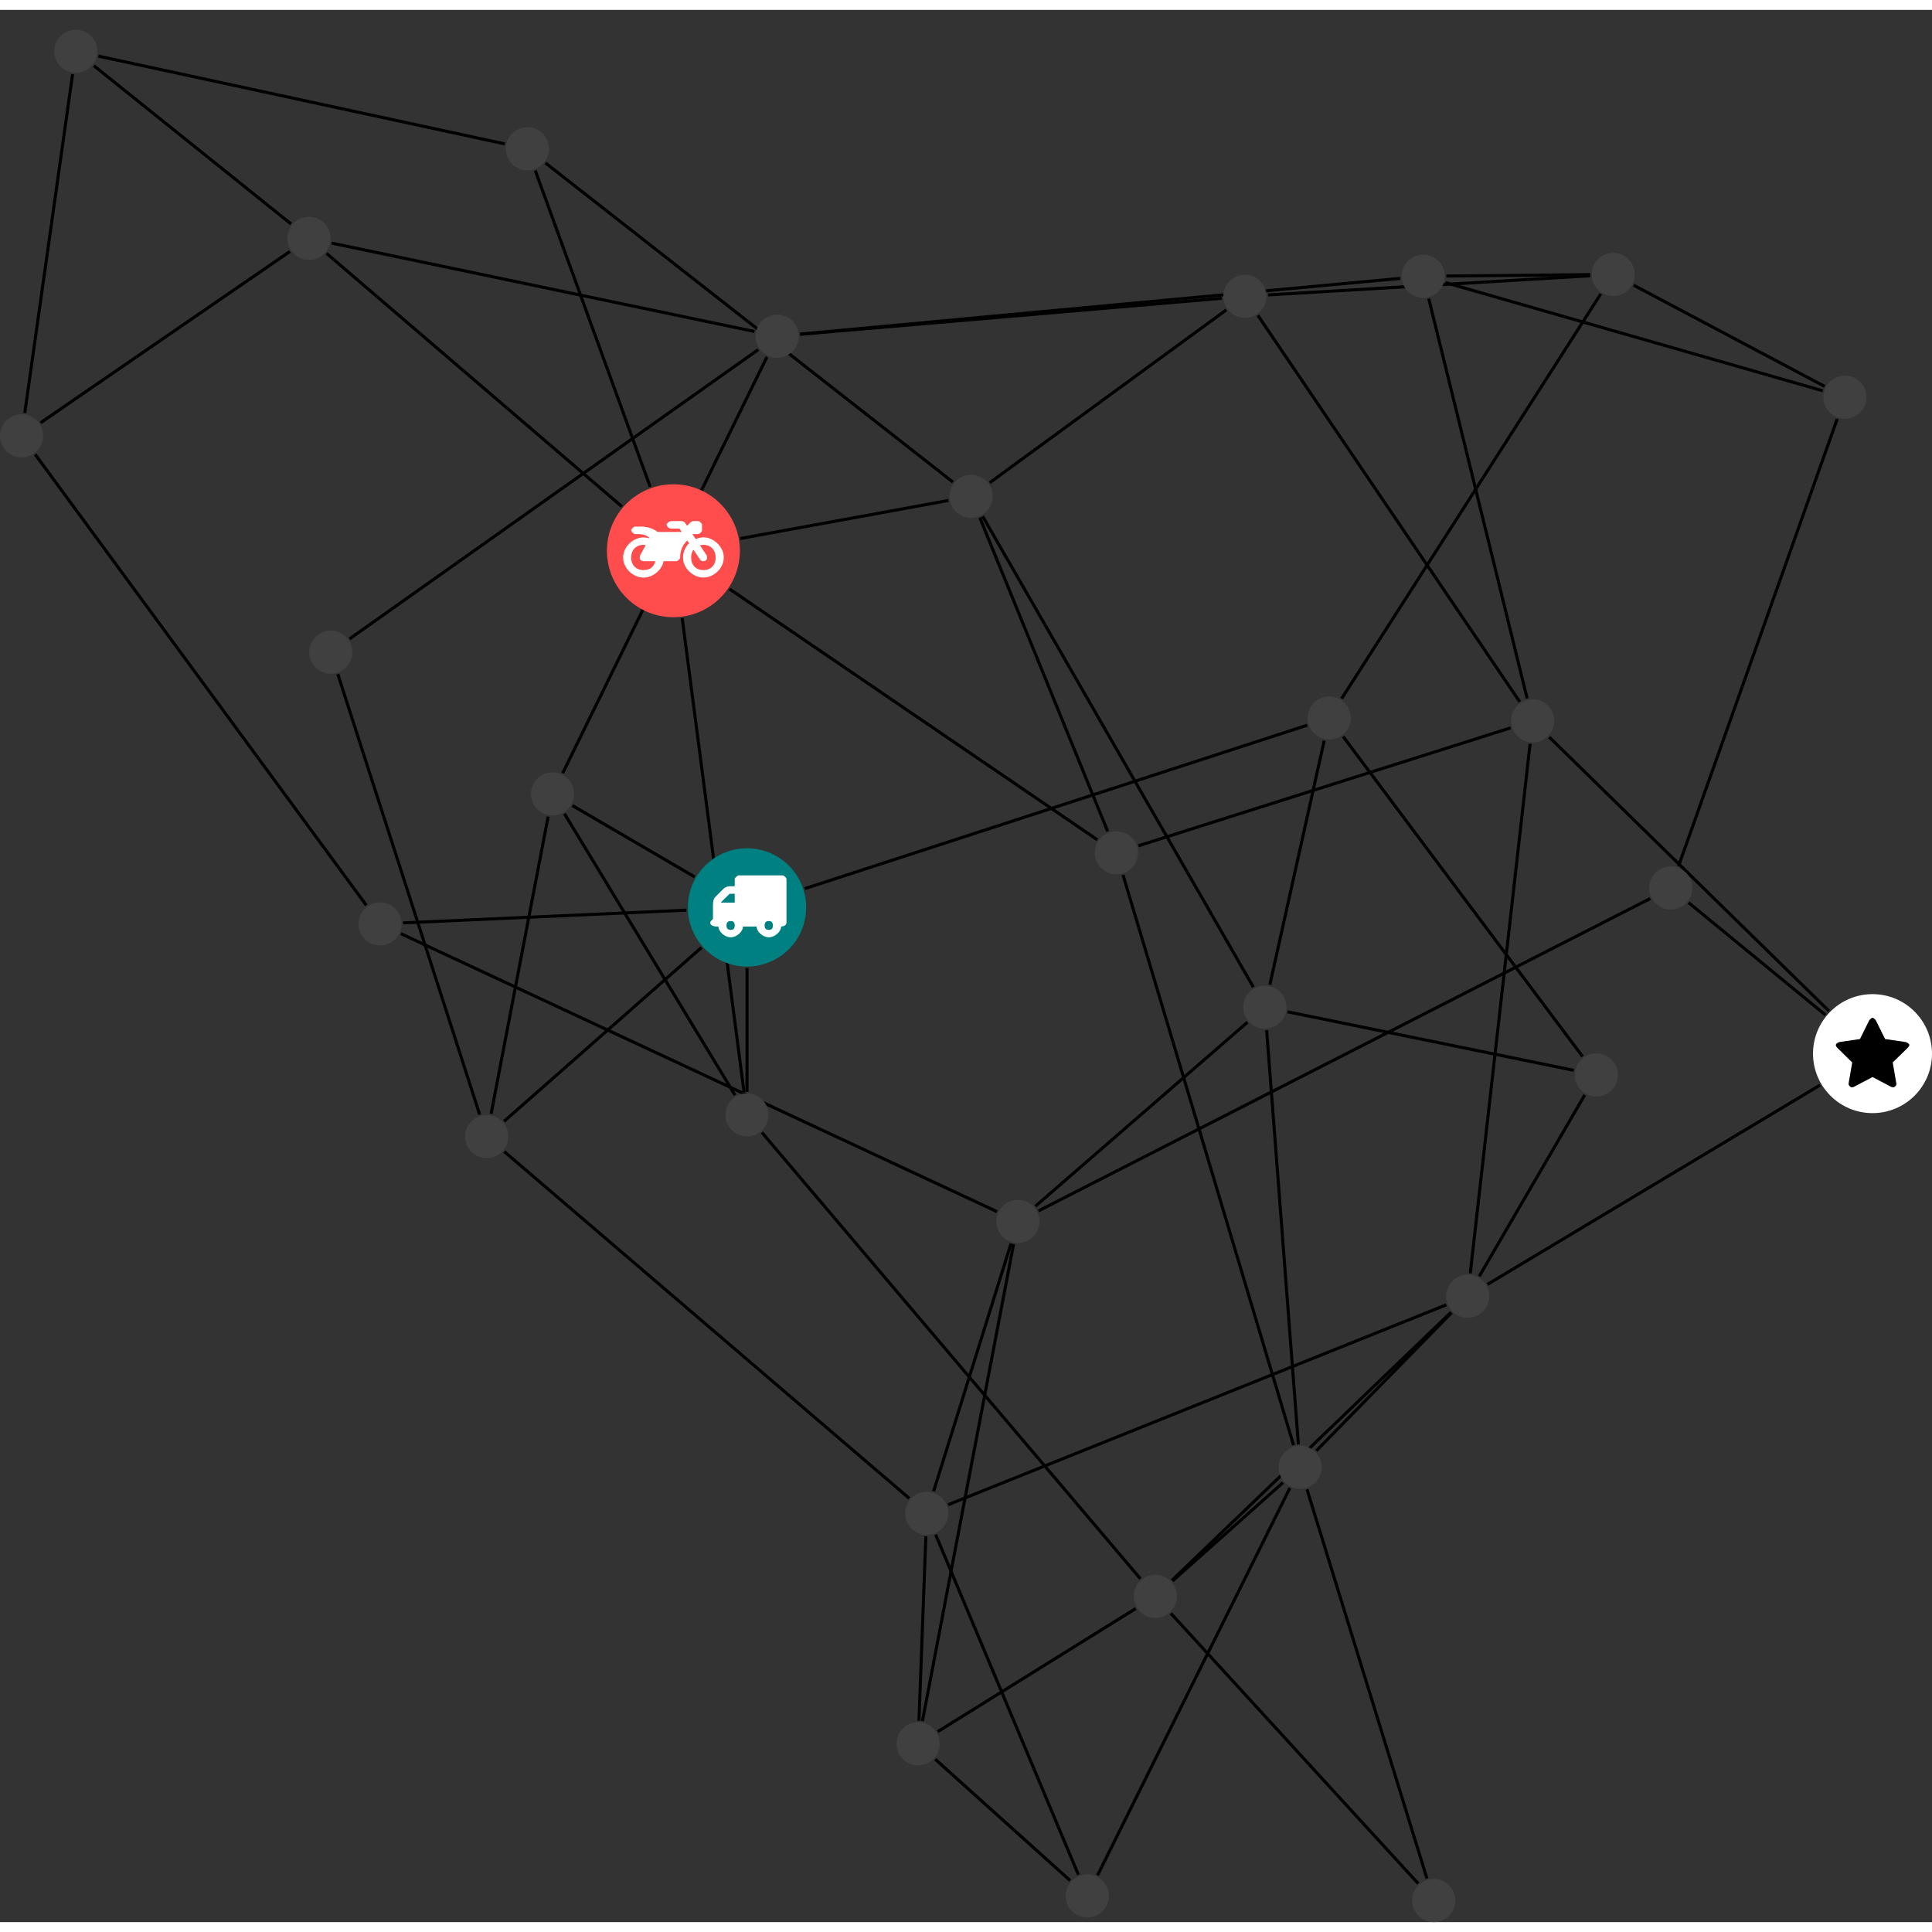 <?xml version="1.0" encoding="UTF-8"?>
<svg xmlns="http://www.w3.org/2000/svg" xmlns:xlink="http://www.w3.org/1999/xlink" width="252.500pt" height="252.500pt" viewBox="0.000 -2.587 252.500 249.913" version="1.1">
<rect x="0.000" y="-2.587" width="252.500" height="249.913" fill="#333333" stroke="none"/>
<defs>
<g>
<symbol overflow="visible" id="glyph0-0">
<path style="stroke:none;" d="M 1.422 -0.75 L 1.422 -7.922 L 3.562 -7.922 L 3.562 -0.891 L 1.422 -0.891 Z M 0.625 0 L 4.531 0 L 4.531 -8.812 L 0.438 -8.812 L 0.438 0 Z M 0.625 0 "/>
</symbol>
<symbol overflow="visible" id="glyph0-1">
<path style="stroke:none;" d="M 3.375 -0.844 C 3.375 -0.453 3.234 -0.266 2.844 -0.266 C 2.469 -0.266 2.297 -0.453 2.297 -0.844 C 2.297 -1.219 2.469 -1.422 2.844 -1.422 C 3.234 -1.422 3.375 -1.219 3.375 -0.844 Z M 1.594 -3.688 L 1.594 -3.859 C 1.594 -3.875 1.578 -3.875 1.594 -3.891 L 2.688 -4.969 C 2.703 -5 2.656 -4.984 2.688 -4.984 L 3.375 -4.984 L 3.375 -3.828 L 1.594 -3.828 Z M 8.359 -0.844 C 8.359 -0.453 8.219 -0.266 7.828 -0.266 C 7.453 -0.266 7.281 -0.453 7.281 -0.844 C 7.281 -1.219 7.453 -1.422 7.828 -1.422 C 8.219 -1.422 8.359 -1.219 8.359 -0.844 Z M 10.141 -6.891 C 10.141 -7.094 9.812 -7.391 9.609 -7.391 L 3.922 -7.391 C 3.719 -7.391 3.375 -7.094 3.375 -6.891 L 3.375 -5.969 L 2.672 -5.969 C 2.469 -5.969 2.078 -5.812 1.938 -5.672 L 0.844 -4.578 C 0.531 -4.266 0.531 -3.734 0.531 -3.328 L 0.531 -1.688 C 0.516 -1.688 0.172 -1.391 0.172 -1.203 C 0.172 -0.781 0.781 -0.703 1.062 -0.703 L 1.25 -0.703 C 1.25 -0.047 2.062 0.703 2.844 0.703 C 3.641 0.703 4.453 -0.047 4.453 -0.703 L 6.234 -0.703 C 6.234 -0.047 7.047 0.703 7.828 0.703 C 8.625 0.703 9.438 -0.047 9.438 -0.703 C 9.547 -0.703 10.141 -0.781 10.141 -1.203 Z M 10.141 -6.891 "/>
</symbol>
<symbol overflow="visible" id="glyph0-2">
<path style="stroke:none;" d="M 12.969 -2.906 C 12.844 -3.984 11.859 -5.016 10.781 -5.219 C 10.234 -5.328 9.703 -5.219 9.328 -5.031 L 8.875 -5.688 L 9.609 -5.688 C 9.812 -5.688 10.141 -5.984 10.141 -6.188 L 10.141 -6.891 C 10.141 -7.094 9.812 -7.391 9.609 -7.391 L 9.047 -7.391 C 8.969 -7.391 8.734 -7.312 8.656 -7.25 L 8.188 -6.766 L 7.891 -7.203 C 7.828 -7.281 7.594 -7.391 7.484 -7.391 L 6.078 -7.391 C 5.906 -7.391 5.547 -7.125 5.516 -6.953 C 5.484 -6.734 5.828 -6.406 6.047 -6.406 L 7.188 -6.406 L 7.484 -5.969 L 4.344 -5.969 C 4.141 -6.125 3.375 -6.672 2.141 -6.672 L 1.422 -6.672 C 1.219 -6.672 0.891 -6.375 0.891 -6.188 C 0.891 -5.984 1.219 -5.688 1.422 -5.688 L 1.781 -5.688 C 2.484 -5.688 2.906 -5.516 3.281 -5.188 L 3.25 -5.141 C 3.078 -5.188 2.797 -5.25 2.5 -5.25 C 1.109 -5.25 -0.172 -4 -0.172 -2.625 C -0.172 -1.25 1.109 0 2.5 0 C 3.75 0 4.953 -1.062 5.109 -2.141 L 6.766 -2.141 C 6.969 -2.141 7.281 -2.438 7.281 -2.625 C 7.281 -3.609 7.688 -4.391 8.219 -4.844 L 8.453 -4.5 C 7.969 -4.062 7.578 -3.203 7.672 -2.359 C 7.781 -1.172 8.969 -0.094 10.141 -0.016 C 11.703 0.094 13.156 -1.344 12.969 -2.906 Z M 2.5 -0.984 C 1.516 -0.984 0.875 -1.641 0.875 -2.625 C 0.875 -3.594 1.516 -4.281 2.5 -4.281 C 2.672 -4.281 2.844 -4.234 2.781 -4.25 L 2.047 -2.891 C 2 -2.781 2 -2.469 2.047 -2.359 C 2.125 -2.25 2.375 -2.141 2.5 -2.141 L 4.031 -2.141 C 3.891 -1.453 3.344 -0.984 2.5 -0.984 Z M 10.328 -0.984 C 9.344 -0.984 8.719 -1.641 8.719 -2.625 C 8.719 -3.109 8.859 -3.469 9.031 -3.641 L 9.906 -2.328 C 9.969 -2.219 10.203 -2.141 10.328 -2.141 C 10.391 -2.141 10.594 -2.188 10.641 -2.234 C 10.812 -2.344 10.844 -2.75 10.734 -2.922 L 9.875 -4.219 C 9.859 -4.219 10.094 -4.281 10.328 -4.281 C 11.297 -4.281 11.922 -3.594 11.922 -2.625 C 11.922 -1.641 11.297 -0.984 10.328 -0.984 Z M 10.328 -0.984 "/>
</symbol>
<symbol overflow="visible" id="glyph0-3">
<path style="stroke:none;" d="M 9.438 -5.078 C 9.438 -5.25 9.078 -5.453 8.938 -5.469 L 6.266 -5.859 L 5.078 -8.266 C 5.031 -8.375 4.75 -8.641 4.625 -8.641 C 4.5 -8.641 4.234 -8.375 4.172 -8.266 L 2.984 -5.859 L 0.312 -5.469 C 0.172 -5.453 -0.172 -5.25 -0.172 -5.078 C -0.172 -4.969 -0.062 -4.781 0.016 -4.719 L 1.969 -2.797 L 1.5 -0.062 C 1.5 -0.016 1.5 0.016 1.5 0.047 C 1.5 0.203 1.75 0.453 1.906 0.453 C 1.984 0.453 2.188 0.406 2.25 0.359 L 4.625 -0.891 L 7 0.359 C 7.062 0.406 7.266 0.453 7.344 0.453 C 7.5 0.453 7.75 0.203 7.75 0.047 C 7.75 0.016 7.75 -0.016 7.734 -0.062 L 7.266 -2.797 L 9.234 -4.719 C 9.297 -4.781 9.438 -4.969 9.438 -5.078 Z M 9.438 -5.078 "/>
</symbol>
</g>
<clipPath id="clip1">
  <path d="M 165 185 L 193 185 L 193 247.324 L 165 247.324 Z M 165 185 "/>
</clipPath>
<clipPath id="clip2">
  <path d="M 147 201 L 191 201 L 191 247.324 L 147 247.324 Z M 147 201 "/>
</clipPath>
<clipPath id="clip3">
  <path d="M 116 220 L 146 220 L 146 247.324 L 116 247.324 Z M 116 220 "/>
</clipPath>
<clipPath id="clip4">
  <path d="M 236 126 L 252.5 126 L 252.5 142 L 236 142 Z M 236 126 "/>
</clipPath>
<clipPath id="clip5">
  <path d="M 184 241 L 191 241 L 191 247.324 L 184 247.324 Z M 184 241 "/>
</clipPath>
</defs>
<g id="surface1">
<path style="fill:none;stroke-width:0.399;stroke-linecap:butt;stroke-linejoin:miter;stroke:rgb(0%,0%,0%);stroke-opacity:1;stroke-miterlimit:10;" d="M -0 -7.928 L -0 -24.099 " transform="matrix(1,0,0,-1,97.629,114.713)"/>
<path style="fill:none;stroke-width:0.399;stroke-linecap:butt;stroke-linejoin:miter;stroke:rgb(0%,0%,0%);stroke-opacity:1;stroke-miterlimit:10;" d="M 7.543 2.451 L 73.223 23.818 " transform="matrix(1,0,0,-1,97.629,114.713)"/>
<path style="fill:none;stroke-width:0.399;stroke-linecap:butt;stroke-linejoin:miter;stroke:rgb(0%,0%,0%);stroke-opacity:1;stroke-miterlimit:10;" d="M -7.922 -0.357 L -44.953 -2.021 " transform="matrix(1,0,0,-1,97.629,114.713)"/>
<path style="fill:none;stroke-width:0.399;stroke-linecap:butt;stroke-linejoin:miter;stroke:rgb(0%,0%,0%);stroke-opacity:1;stroke-miterlimit:10;" d="M -5.949 -5.24 L -31.75 -27.955 " transform="matrix(1,0,0,-1,97.629,114.713)"/>
<path style="fill:none;stroke-width:0.399;stroke-linecap:butt;stroke-linejoin:miter;stroke:rgb(0%,0%,0%);stroke-opacity:1;stroke-miterlimit:10;" d="M -6.848 3.994 L -22.817 13.311 " transform="matrix(1,0,0,-1,97.629,114.713)"/>
<path style="fill:none;stroke-width:0.399;stroke-linecap:butt;stroke-linejoin:miter;stroke:rgb(0%,0%,0%);stroke-opacity:1;stroke-miterlimit:10;" d="M -0.391 -24.127 L -8.469 37.803 " transform="matrix(1,0,0,-1,97.629,114.713)"/>
<path style="fill:none;stroke-width:0.399;stroke-linecap:butt;stroke-linejoin:miter;stroke:rgb(0%,0%,0%);stroke-opacity:1;stroke-miterlimit:10;" d="M 1.953 -29.42 L 51.41 -87.736 " transform="matrix(1,0,0,-1,97.629,114.713)"/>
<path style="fill:none;stroke-width:0.399;stroke-linecap:butt;stroke-linejoin:miter;stroke:rgb(0%,0%,0%);stroke-opacity:1;stroke-miterlimit:10;" d="M -1.563 -24.537 L -23.859 12.252 " transform="matrix(1,0,0,-1,97.629,114.713)"/>
<path style="fill:none;stroke-width:0.399;stroke-linecap:butt;stroke-linejoin:miter;stroke:rgb(0%,0%,0%);stroke-opacity:1;stroke-miterlimit:10;" d="M -27.676 96.315 L -12.656 54.971 " transform="matrix(1,0,0,-1,97.629,114.713)"/>
<path style="fill:none;stroke-width:0.399;stroke-linecap:butt;stroke-linejoin:miter;stroke:rgb(0%,0%,0%);stroke-opacity:1;stroke-miterlimit:10;" d="M -26.332 97.291 L 26.914 55.588 " transform="matrix(1,0,0,-1,97.629,114.713)"/>
<path style="fill:none;stroke-width:0.399;stroke-linecap:butt;stroke-linejoin:miter;stroke:rgb(0%,0%,0%);stroke-opacity:1;stroke-miterlimit:10;" d="M -31.656 99.787 L -84.77 111.26 " transform="matrix(1,0,0,-1,97.629,114.713)"/>
<path style="fill:none;stroke-width:0.399;stroke-linecap:butt;stroke-linejoin:miter;stroke:rgb(0%,0%,0%);stroke-opacity:1;stroke-miterlimit:10;" d="M -0.879 48.213 L 26.324 53.186 " transform="matrix(1,0,0,-1,97.629,114.713)"/>
<path style="fill:none;stroke-width:0.399;stroke-linecap:butt;stroke-linejoin:miter;stroke:rgb(0%,0%,0%);stroke-opacity:1;stroke-miterlimit:10;" d="M -2.277 41.608 L 45.781 8.842 " transform="matrix(1,0,0,-1,97.629,114.713)"/>
<path style="fill:none;stroke-width:0.399;stroke-linecap:butt;stroke-linejoin:miter;stroke:rgb(0%,0%,0%);stroke-opacity:1;stroke-miterlimit:10;" d="M -16.367 52.401 L -54.953 85.479 " transform="matrix(1,0,0,-1,97.629,114.713)"/>
<path style="fill:none;stroke-width:0.399;stroke-linecap:butt;stroke-linejoin:miter;stroke:rgb(0%,0%,0%);stroke-opacity:1;stroke-miterlimit:10;" d="M 30.43 50.932 L 47.137 9.936 " transform="matrix(1,0,0,-1,97.629,114.713)"/>
<path style="fill:none;stroke-width:0.399;stroke-linecap:butt;stroke-linejoin:miter;stroke:rgb(0%,0%,0%);stroke-opacity:1;stroke-miterlimit:10;" d="M 31.726 55.51 L 62.637 78.088 " transform="matrix(1,0,0,-1,97.629,114.713)"/>
<path style="fill:none;stroke-width:0.399;stroke-linecap:butt;stroke-linejoin:miter;stroke:rgb(0%,0%,0%);stroke-opacity:1;stroke-miterlimit:10;" d="M 30.797 51.111 L 66.176 -10.416 " transform="matrix(1,0,0,-1,97.629,114.713)"/>
<path style="fill:none;stroke-width:0.399;stroke-linecap:butt;stroke-linejoin:miter;stroke:rgb(0%,0%,0%);stroke-opacity:1;stroke-miterlimit:10;" d="M 51.152 8.053 L 99.805 23.467 " transform="matrix(1,0,0,-1,97.629,114.713)"/>
<path style="fill:none;stroke-width:0.399;stroke-linecap:butt;stroke-linejoin:miter;stroke:rgb(0%,0%,0%);stroke-opacity:1;stroke-miterlimit:10;" d="M 49.141 4.252 L 71.43 -70.279 " transform="matrix(1,0,0,-1,97.629,114.713)"/>
<path style="fill:none;stroke-width:0.399;stroke-linecap:butt;stroke-linejoin:miter;stroke:rgb(0%,0%,0%);stroke-opacity:1;stroke-miterlimit:10;" d="M 66.766 77.373 L 100.988 26.877 " transform="matrix(1,0,0,-1,97.629,114.713)"/>
<path style="fill:none;stroke-width:0.399;stroke-linecap:butt;stroke-linejoin:miter;stroke:rgb(0%,0%,0%);stroke-opacity:1;stroke-miterlimit:10;" d="M 68.086 80.049 L 110.199 82.553 " transform="matrix(1,0,0,-1,97.629,114.713)"/>
<path style="fill:none;stroke-width:0.399;stroke-linecap:butt;stroke-linejoin:miter;stroke:rgb(0%,0%,0%);stroke-opacity:1;stroke-miterlimit:10;" d="M 62.066 79.611 L 6.941 74.904 " transform="matrix(1,0,0,-1,97.629,114.713)"/>
<path style="fill:none;stroke-width:0.399;stroke-linecap:butt;stroke-linejoin:miter;stroke:rgb(0%,0%,0%);stroke-opacity:1;stroke-miterlimit:10;" d="M 141.398 -13.533 L 104.84 22.268 " transform="matrix(1,0,0,-1,97.629,114.713)"/>
<path style="fill:none;stroke-width:0.399;stroke-linecap:butt;stroke-linejoin:miter;stroke:rgb(0%,0%,0%);stroke-opacity:1;stroke-miterlimit:10;" d="M 140.934 -14.049 L 123.062 0.619 " transform="matrix(1,0,0,-1,97.629,114.713)"/>
<path style="fill:none;stroke-width:0.399;stroke-linecap:butt;stroke-linejoin:miter;stroke:rgb(0%,0%,0%);stroke-opacity:1;stroke-miterlimit:10;" d="M 140.258 -23.209 L 96.777 -49.264 " transform="matrix(1,0,0,-1,97.629,114.713)"/>
<path style="fill:none;stroke-width:0.399;stroke-linecap:butt;stroke-linejoin:miter;stroke:rgb(0%,0%,0%);stroke-opacity:1;stroke-miterlimit:10;" d="M 101.961 27.311 L 89.098 79.565 " transform="matrix(1,0,0,-1,97.629,114.713)"/>
<path style="fill:none;stroke-width:0.399;stroke-linecap:butt;stroke-linejoin:miter;stroke:rgb(0%,0%,0%);stroke-opacity:1;stroke-miterlimit:10;" d="M 102.344 21.381 L 94.527 -47.814 " transform="matrix(1,0,0,-1,97.629,114.713)"/>
<path style="fill:none;stroke-width:0.399;stroke-linecap:butt;stroke-linejoin:miter;stroke:rgb(0%,0%,0%);stroke-opacity:1;stroke-miterlimit:10;" d="M 91.277 81.662 L 140.594 67.518 " transform="matrix(1,0,0,-1,97.629,114.713)"/>
<path style="fill:none;stroke-width:0.399;stroke-linecap:butt;stroke-linejoin:miter;stroke:rgb(0%,0%,0%);stroke-opacity:1;stroke-miterlimit:10;" d="M 91.394 82.522 L 110.195 82.701 " transform="matrix(1,0,0,-1,97.629,114.713)"/>
<path style="fill:none;stroke-width:0.399;stroke-linecap:butt;stroke-linejoin:miter;stroke:rgb(0%,0%,0%);stroke-opacity:1;stroke-miterlimit:10;" d="M 85.371 82.213 L 6.937 74.928 " transform="matrix(1,0,0,-1,97.629,114.713)"/>
<path style="fill:none;stroke-width:0.399;stroke-linecap:butt;stroke-linejoin:miter;stroke:rgb(0%,0%,0%);stroke-opacity:1;stroke-miterlimit:10;" d="M 140.828 68.1 L 115.879 81.318 " transform="matrix(1,0,0,-1,97.629,114.713)"/>
<path style="fill:none;stroke-width:0.399;stroke-linecap:butt;stroke-linejoin:miter;stroke:rgb(0%,0%,0%);stroke-opacity:1;stroke-miterlimit:10;" d="M 142.484 63.842 L 121.738 5.377 " transform="matrix(1,0,0,-1,97.629,114.713)"/>
<path style="fill:none;stroke-width:0.399;stroke-linecap:butt;stroke-linejoin:miter;stroke:rgb(0%,0%,0%);stroke-opacity:1;stroke-miterlimit:10;" d="M 111.586 80.19 L 77.719 27.295 " transform="matrix(1,0,0,-1,97.629,114.713)"/>
<path style="fill:none;stroke-width:0.399;stroke-linecap:butt;stroke-linejoin:miter;stroke:rgb(0%,0%,0%);stroke-opacity:1;stroke-miterlimit:10;" d="M 118.043 1.162 L 38.094 -39.662 " transform="matrix(1,0,0,-1,97.629,114.713)"/>
<path style="fill:none;stroke-width:0.399;stroke-linecap:butt;stroke-linejoin:miter;stroke:rgb(0%,0%,0%);stroke-opacity:1;stroke-miterlimit:10;" d="M 77.902 22.338 L 109.195 -19.478 " transform="matrix(1,0,0,-1,97.629,114.713)"/>
<path style="fill:none;stroke-width:0.399;stroke-linecap:butt;stroke-linejoin:miter;stroke:rgb(0%,0%,0%);stroke-opacity:1;stroke-miterlimit:10;" d="M 75.437 21.807 L 68.336 -10.088 " transform="matrix(1,0,0,-1,97.629,114.713)"/>
<path style="fill:none;stroke-width:0.399;stroke-linecap:butt;stroke-linejoin:miter;stroke:rgb(0%,0%,0%);stroke-opacity:1;stroke-miterlimit:10;" d="M 109.488 -24.506 L 95.703 -48.205 " transform="matrix(1,0,0,-1,97.629,114.713)"/>
<path style="fill:none;stroke-width:0.399;stroke-linecap:butt;stroke-linejoin:miter;stroke:rgb(0%,0%,0%);stroke-opacity:1;stroke-miterlimit:10;" d="M 108.047 -21.291 L 70.637 -13.639 " transform="matrix(1,0,0,-1,97.629,114.713)"/>
<path style="fill:none;stroke-width:0.399;stroke-linecap:butt;stroke-linejoin:miter;stroke:rgb(0%,0%,0%);stroke-opacity:1;stroke-miterlimit:10;" d="M 92.078 -52.971 L 74.406 -71.014 " transform="matrix(1,0,0,-1,97.629,114.713)"/>
<path style="fill:none;stroke-width:0.399;stroke-linecap:butt;stroke-linejoin:miter;stroke:rgb(0%,0%,0%);stroke-opacity:1;stroke-miterlimit:10;" d="M 92.012 -52.904 L 55.539 -87.947 " transform="matrix(1,0,0,-1,97.629,114.713)"/>
<path style="fill:none;stroke-width:0.399;stroke-linecap:butt;stroke-linejoin:miter;stroke:rgb(0%,0%,0%);stroke-opacity:1;stroke-miterlimit:10;" d="M 91.387 -51.939 L 26.289 -78.064 " transform="matrix(1,0,0,-1,97.629,114.713)"/>
<g clip-path="url(#clip1)" clip-rule="nonzero">
<path style="fill:none;stroke-width:0.399;stroke-linecap:butt;stroke-linejoin:miter;stroke:rgb(0%,0%,0%);stroke-opacity:1;stroke-miterlimit:10;" d="M 88.863 -126.912 L 73.183 -76.053 " transform="matrix(1,0,0,-1,97.629,114.713)"/>
</g>
<g clip-path="url(#clip2)" clip-rule="nonzero">
<path style="fill:none;stroke-width:0.399;stroke-linecap:butt;stroke-linejoin:miter;stroke:rgb(0%,0%,0%);stroke-opacity:1;stroke-miterlimit:10;" d="M 87.715 -127.572 L 55.398 -92.264 " transform="matrix(1,0,0,-1,97.629,114.713)"/>
</g>
<path style="fill:none;stroke-width:0.399;stroke-linecap:butt;stroke-linejoin:miter;stroke:rgb(0%,0%,0%);stroke-opacity:1;stroke-miterlimit:10;" d="M 70.039 -75.178 L 55.613 -88.029 " transform="matrix(1,0,0,-1,97.629,114.713)"/>
<path style="fill:none;stroke-width:0.399;stroke-linecap:butt;stroke-linejoin:miter;stroke:rgb(0%,0%,0%);stroke-opacity:1;stroke-miterlimit:10;" d="M 70.953 -75.873 L 45.816 -126.494 " transform="matrix(1,0,0,-1,97.629,114.713)"/>
<path style="fill:none;stroke-width:0.399;stroke-linecap:butt;stroke-linejoin:miter;stroke:rgb(0%,0%,0%);stroke-opacity:1;stroke-miterlimit:10;" d="M 72.062 -70.162 L 67.914 -16.041 " transform="matrix(1,0,0,-1,97.629,114.713)"/>
<path style="fill:none;stroke-width:0.399;stroke-linecap:butt;stroke-linejoin:miter;stroke:rgb(0%,0%,0%);stroke-opacity:1;stroke-miterlimit:10;" d="M 50.801 -91.631 L 24.926 -107.721 " transform="matrix(1,0,0,-1,97.629,114.713)"/>
<g clip-path="url(#clip3)" clip-rule="nonzero">
<path style="fill:none;stroke-width:0.399;stroke-linecap:butt;stroke-linejoin:miter;stroke:rgb(0%,0%,0%);stroke-opacity:1;stroke-miterlimit:10;" d="M 42.23 -127.182 L 24.605 -111.33 " transform="matrix(1,0,0,-1,97.629,114.713)"/>
</g>
<path style="fill:none;stroke-width:0.399;stroke-linecap:butt;stroke-linejoin:miter;stroke:rgb(0%,0%,0%);stroke-opacity:1;stroke-miterlimit:10;" d="M 43.305 -126.416 L 24.656 -81.971 " transform="matrix(1,0,0,-1,97.629,114.713)"/>
<path style="fill:none;stroke-width:0.399;stroke-linecap:butt;stroke-linejoin:miter;stroke:rgb(0%,0%,0%);stroke-opacity:1;stroke-miterlimit:10;" d="M 22.473 -106.299 L 23.375 -82.201 " transform="matrix(1,0,0,-1,97.629,114.713)"/>
<path style="fill:none;stroke-width:0.399;stroke-linecap:butt;stroke-linejoin:miter;stroke:rgb(0%,0%,0%);stroke-opacity:1;stroke-miterlimit:10;" d="M 22.926 -106.35 L 34.84 -44.002 " transform="matrix(1,0,0,-1,97.629,114.713)"/>
<path style="fill:none;stroke-width:0.399;stroke-linecap:butt;stroke-linejoin:miter;stroke:rgb(0%,0%,0%);stroke-opacity:1;stroke-miterlimit:10;" d="M 24.387 -76.307 L 34.508 -43.916 " transform="matrix(1,0,0,-1,97.629,114.713)"/>
<path style="fill:none;stroke-width:0.399;stroke-linecap:butt;stroke-linejoin:miter;stroke:rgb(0%,0%,0%);stroke-opacity:1;stroke-miterlimit:10;" d="M 21.195 -77.225 L -31.723 -31.912 " transform="matrix(1,0,0,-1,97.629,114.713)"/>
<path style="fill:none;stroke-width:0.399;stroke-linecap:butt;stroke-linejoin:miter;stroke:rgb(0%,0%,0%);stroke-opacity:1;stroke-miterlimit:10;" d="M 37.684 -39.06 L 65.402 -15.01 " transform="matrix(1,0,0,-1,97.629,114.713)"/>
<path style="fill:none;stroke-width:0.399;stroke-linecap:butt;stroke-linejoin:miter;stroke:rgb(0%,0%,0%);stroke-opacity:1;stroke-miterlimit:10;" d="M 32.672 -39.76 L -45.231 -3.432 " transform="matrix(1,0,0,-1,97.629,114.713)"/>
<path style="fill:none;stroke-width:0.399;stroke-linecap:butt;stroke-linejoin:miter;stroke:rgb(0%,0%,0%);stroke-opacity:1;stroke-miterlimit:10;" d="M -49.754 0.276 L -93.027 59.201 " transform="matrix(1,0,0,-1,97.629,114.713)"/>
<path style="fill:none;stroke-width:0.399;stroke-linecap:butt;stroke-linejoin:miter;stroke:rgb(0%,0%,0%);stroke-opacity:1;stroke-miterlimit:10;" d="M -94.391 64.619 L -88.141 108.908 " transform="matrix(1,0,0,-1,97.629,114.713)"/>
<path style="fill:none;stroke-width:0.399;stroke-linecap:butt;stroke-linejoin:miter;stroke:rgb(0%,0%,0%);stroke-opacity:1;stroke-miterlimit:10;" d="M -92.324 63.342 L -59.731 85.733 " transform="matrix(1,0,0,-1,97.629,114.713)"/>
<path style="fill:none;stroke-width:0.399;stroke-linecap:butt;stroke-linejoin:miter;stroke:rgb(0%,0%,0%);stroke-opacity:1;stroke-miterlimit:10;" d="M -85.367 110.01 L -59.598 89.33 " transform="matrix(1,0,0,-1,97.629,114.713)"/>
<path style="fill:none;stroke-width:0.399;stroke-linecap:butt;stroke-linejoin:miter;stroke:rgb(0%,0%,0%);stroke-opacity:1;stroke-miterlimit:10;" d="M -54.289 86.822 L 0.98 75.268 " transform="matrix(1,0,0,-1,97.629,114.713)"/>
<path style="fill:none;stroke-width:0.399;stroke-linecap:butt;stroke-linejoin:miter;stroke:rgb(0%,0%,0%);stroke-opacity:1;stroke-miterlimit:10;" d="M -51.938 35.1 L 1.473 72.904 " transform="matrix(1,0,0,-1,97.629,114.713)"/>
<path style="fill:none;stroke-width:0.399;stroke-linecap:butt;stroke-linejoin:miter;stroke:rgb(0%,0%,0%);stroke-opacity:1;stroke-miterlimit:10;" d="M -53.477 30.483 L -34.938 -27.076 " transform="matrix(1,0,0,-1,97.629,114.713)"/>
<path style="fill:none;stroke-width:0.399;stroke-linecap:butt;stroke-linejoin:miter;stroke:rgb(0%,0%,0%);stroke-opacity:1;stroke-miterlimit:10;" d="M 2.605 71.94 L -24.094 17.541 " transform="matrix(1,0,0,-1,97.629,114.713)"/>
<path style="fill:none;stroke-width:0.399;stroke-linecap:butt;stroke-linejoin:miter;stroke:rgb(0%,0%,0%);stroke-opacity:1;stroke-miterlimit:10;" d="M -33.445 -26.986 L -25.992 11.869 " transform="matrix(1,0,0,-1,97.629,114.713)"/>
<path style=" stroke:none;fill-rule:nonzero;fill:rgb(0%,50%,50%);fill-opacity:1;" d="M 105.359 114.715 C 105.359 110.445 101.898 106.984 97.629 106.984 C 93.359 106.984 89.898 110.445 89.898 114.715 C 89.898 118.98 93.359 122.441 97.629 122.441 C 101.898 122.441 105.359 118.98 105.359 114.715 Z M 105.359 114.715 "/>
<g style="fill:rgb(100%,100%,100%);fill-opacity:1;">
  <use xlink:href="#glyph0-1" x="92.648" y="117.916"/>
</g>
<path style=" stroke:none;fill-rule:nonzero;fill:rgb(25%,25%,25%);fill-opacity:1;" d="M 100.445 141.828 C 100.445 140.273 99.184 139.012 97.629 139.012 C 96.074 139.012 94.812 140.273 94.812 141.828 C 94.812 143.387 96.074 144.648 97.629 144.648 C 99.184 144.648 100.445 143.387 100.445 141.828 Z M 100.445 141.828 "/>
<path style=" stroke:none;fill-rule:nonzero;fill:rgb(25%,25%,25%);fill-opacity:1;" d="M 71.742 15.562 C 71.742 14.008 70.48 12.746 68.922 12.746 C 67.367 12.746 66.105 14.008 66.105 15.562 C 66.105 17.121 67.367 18.383 68.922 18.383 C 70.48 18.383 71.742 17.121 71.742 15.562 Z M 71.742 15.562 "/>
<path style=" stroke:none;fill-rule:nonzero;fill:rgb(100%,29.999%,29.999%);fill-opacity:1;" d="M 96.695 68.098 C 96.695 63.301 92.805 59.41 88.008 59.41 C 83.211 59.41 79.32 63.301 79.32 68.098 C 79.32 72.895 83.211 76.785 88.008 76.785 C 92.805 76.785 96.695 72.895 96.695 68.098 Z M 96.695 68.098 "/>
<g style="fill:rgb(100%,100%,100%);fill-opacity:1;">
  <use xlink:href="#glyph0-2" x="81.608" y="71.61"/>
</g>
<path style=" stroke:none;fill-rule:nonzero;fill:rgb(25%,25%,25%);fill-opacity:1;" d="M 129.738 60.984 C 129.738 59.43 128.477 58.168 126.922 58.168 C 125.363 58.168 124.102 59.43 124.102 60.984 C 124.102 62.543 125.363 63.805 126.922 63.805 C 128.477 63.805 129.738 62.543 129.738 60.984 Z M 129.738 60.984 "/>
<path style=" stroke:none;fill-rule:nonzero;fill:rgb(25%,25%,25%);fill-opacity:1;" d="M 148.723 107.57 C 148.723 106.016 147.461 104.754 145.902 104.754 C 144.348 104.754 143.086 106.016 143.086 107.57 C 143.086 109.129 144.348 110.391 145.902 110.391 C 147.461 110.391 148.723 109.129 148.723 107.57 Z M 148.723 107.57 "/>
<path style=" stroke:none;fill-rule:nonzero;fill:rgb(25%,25%,25%);fill-opacity:1;" d="M 165.52 34.844 C 165.52 33.289 164.258 32.027 162.699 32.027 C 161.145 32.027 159.883 33.289 159.883 34.844 C 159.883 36.402 161.145 37.664 162.699 37.664 C 164.258 37.664 165.52 36.402 165.52 34.844 Z M 165.52 34.844 "/>
<g clip-path="url(#clip4)" clip-rule="nonzero">
<path style=" stroke:none;fill-rule:nonzero;fill:rgb(100%,100%,100%);fill-opacity:1;" d="M 252.5 133.824 C 252.5 129.531 249.02 126.047 244.727 126.047 C 240.43 126.047 236.949 129.531 236.949 133.824 C 236.949 138.117 240.43 141.598 244.727 141.598 C 249.02 141.598 252.5 138.117 252.5 133.824 Z M 252.5 133.824 "/>
</g>
<g style="fill:rgb(0%,0%,0%);fill-opacity:1;">
  <use xlink:href="#glyph0-3" x="240.102" y="137.774"/>
</g>
<path style=" stroke:none;fill-rule:nonzero;fill:rgb(25%,25%,25%);fill-opacity:1;" d="M 203.129 90.336 C 203.129 88.777 201.867 87.516 200.309 87.516 C 198.754 87.516 197.492 88.777 197.492 90.336 C 197.492 91.891 198.754 93.152 200.309 93.152 C 201.867 93.152 203.129 91.891 203.129 90.336 Z M 203.129 90.336 "/>
<path style=" stroke:none;fill-rule:nonzero;fill:rgb(25%,25%,25%);fill-opacity:1;" d="M 188.824 32.223 C 188.824 30.664 187.562 29.402 186.004 29.402 C 184.449 29.402 183.188 30.664 183.188 32.223 C 183.188 33.777 184.449 35.039 186.004 35.039 C 187.562 35.039 188.824 33.777 188.824 32.223 Z M 188.824 32.223 "/>
<path style=" stroke:none;fill-rule:nonzero;fill:rgb(25%,25%,25%);fill-opacity:1;" d="M 243.938 48.027 C 243.938 46.469 242.676 45.207 241.121 45.207 C 239.562 45.207 238.301 46.469 238.301 48.027 C 238.301 49.582 239.562 50.844 241.121 50.844 C 242.676 50.844 243.938 49.582 243.938 48.027 Z M 243.938 48.027 "/>
<path style=" stroke:none;fill-rule:nonzero;fill:rgb(25%,25%,25%);fill-opacity:1;" d="M 213.656 31.984 C 213.656 30.426 212.395 29.164 210.84 29.164 C 209.285 29.164 208.023 30.426 208.023 31.984 C 208.023 33.539 209.285 34.801 210.84 34.801 C 212.395 34.801 213.656 33.539 213.656 31.984 Z M 213.656 31.984 "/>
<path style=" stroke:none;fill-rule:nonzero;fill:rgb(25%,25%,25%);fill-opacity:1;" d="M 221.176 112.18 C 221.176 110.621 219.914 109.359 218.359 109.359 C 216.801 109.359 215.539 110.621 215.539 112.18 C 215.539 113.734 216.801 114.996 218.359 114.996 C 219.914 114.996 221.176 113.734 221.176 112.18 Z M 221.176 112.18 "/>
<path style=" stroke:none;fill-rule:nonzero;fill:rgb(25%,25%,25%);fill-opacity:1;" d="M 176.539 89.961 C 176.539 88.402 175.277 87.141 173.723 87.141 C 172.164 87.141 170.902 88.402 170.902 89.961 C 170.902 91.516 172.164 92.777 173.723 92.777 C 175.277 92.777 176.539 91.516 176.539 89.961 Z M 176.539 89.961 "/>
<path style=" stroke:none;fill-rule:nonzero;fill:rgb(25%,25%,25%);fill-opacity:1;" d="M 211.449 136.609 C 211.449 135.051 210.188 133.789 208.633 133.789 C 207.074 133.789 205.812 135.051 205.812 136.609 C 205.812 138.164 207.074 139.426 208.633 139.426 C 210.188 139.426 211.449 138.164 211.449 136.609 Z M 211.449 136.609 "/>
<path style=" stroke:none;fill-rule:nonzero;fill:rgb(25%,25%,25%);fill-opacity:1;" d="M 194.633 165.527 C 194.633 163.969 193.371 162.707 191.816 162.707 C 190.258 162.707 188.996 163.969 188.996 165.527 C 188.996 167.082 190.258 168.344 191.816 168.344 C 193.371 168.344 194.633 167.082 194.633 165.527 Z M 194.633 165.527 "/>
<g clip-path="url(#clip5)" clip-rule="nonzero">
<path style=" stroke:none;fill-rule:nonzero;fill:rgb(25%,25%,25%);fill-opacity:1;" d="M 190.195 244.508 C 190.195 242.953 188.934 241.691 187.379 241.691 C 185.824 241.691 184.562 242.953 184.562 244.508 C 184.562 246.062 185.824 247.324 187.379 247.324 C 188.934 247.324 190.195 246.062 190.195 244.508 Z M 190.195 244.508 "/>
</g>
<path style=" stroke:none;fill-rule:nonzero;fill:rgb(25%,25%,25%);fill-opacity:1;" d="M 172.738 187.883 C 172.738 186.324 171.477 185.062 169.922 185.062 C 168.367 185.062 167.105 186.324 167.105 187.883 C 167.105 189.438 168.367 190.699 169.922 190.699 C 171.477 190.699 172.738 189.438 172.738 187.883 Z M 172.738 187.883 "/>
<path style=" stroke:none;fill-rule:nonzero;fill:rgb(25%,25%,25%);fill-opacity:1;" d="M 153.809 204.746 C 153.809 203.191 152.547 201.93 150.988 201.93 C 149.434 201.93 148.172 203.191 148.172 204.746 C 148.172 206.305 149.434 207.566 150.988 207.566 C 152.547 207.566 153.809 206.305 153.809 204.746 Z M 153.809 204.746 "/>
<path style=" stroke:none;fill-rule:nonzero;fill:rgb(25%,25%,25%);fill-opacity:1;" d="M 144.922 243.91 C 144.922 242.352 143.66 241.09 142.102 241.09 C 140.547 241.09 139.285 242.352 139.285 243.91 C 139.285 245.465 140.547 246.727 142.102 246.727 C 143.66 246.727 144.922 245.465 144.922 243.91 Z M 144.922 243.91 "/>
<path style=" stroke:none;fill-rule:nonzero;fill:rgb(25%,25%,25%);fill-opacity:1;" d="M 122.809 224.023 C 122.809 222.469 121.547 221.207 119.988 221.207 C 118.434 221.207 117.172 222.469 117.172 224.023 C 117.172 225.582 118.434 226.844 119.988 226.844 C 121.547 226.844 122.809 225.582 122.809 224.023 Z M 122.809 224.023 "/>
<path style=" stroke:none;fill-rule:nonzero;fill:rgb(25%,25%,25%);fill-opacity:1;" d="M 123.934 193.898 C 123.934 192.344 122.672 191.082 121.117 191.082 C 119.562 191.082 118.301 192.344 118.301 193.898 C 118.301 195.457 119.562 196.719 121.117 196.719 C 122.672 196.719 123.934 195.457 123.934 193.898 Z M 123.934 193.898 "/>
<path style=" stroke:none;fill-rule:nonzero;fill:rgb(25%,25%,25%);fill-opacity:1;" d="M 135.852 155.75 C 135.852 154.191 134.59 152.93 133.035 152.93 C 131.48 152.93 130.219 154.191 130.219 155.75 C 130.219 157.305 131.48 158.566 133.035 158.566 C 134.59 158.566 135.852 157.305 135.852 155.75 Z M 135.852 155.75 "/>
<path style=" stroke:none;fill-rule:nonzero;fill:rgb(25%,25%,25%);fill-opacity:1;" d="M 168.129 127.746 C 168.129 126.191 166.867 124.93 165.309 124.93 C 163.754 124.93 162.492 126.191 162.492 127.746 C 162.492 129.301 163.754 130.562 165.309 130.562 C 166.867 130.562 168.129 129.301 168.129 127.746 Z M 168.129 127.746 "/>
<path style=" stroke:none;fill-rule:nonzero;fill:rgb(25%,25%,25%);fill-opacity:1;" d="M 52.48 116.871 C 52.48 115.316 51.219 114.055 49.664 114.055 C 48.105 114.055 46.844 115.316 46.844 116.871 C 46.844 118.426 48.105 119.688 49.664 119.688 C 51.219 119.688 52.48 118.426 52.48 116.871 Z M 52.48 116.871 "/>
<path style=" stroke:none;fill-rule:nonzero;fill:rgb(25%,25%,25%);fill-opacity:1;" d="M 5.637 53.082 C 5.637 51.527 4.375 50.266 2.816 50.266 C 1.262 50.266 0 51.527 0 53.082 C 0 54.637 1.262 55.898 2.816 55.898 C 4.375 55.898 5.637 54.637 5.637 53.082 Z M 5.637 53.082 "/>
<path style=" stroke:none;fill-rule:nonzero;fill:rgb(25%,25%,25%);fill-opacity:1;" d="M 12.727 2.816 C 12.727 1.262 11.465 0 9.91 0 C 8.355 0 7.094 1.262 7.094 2.816 C 7.094 4.375 8.355 5.637 9.91 5.637 C 11.465 5.637 12.727 4.375 12.727 2.816 Z M 12.727 2.816 "/>
<path style=" stroke:none;fill-rule:nonzero;fill:rgb(25%,25%,25%);fill-opacity:1;" d="M 43.203 27.273 C 43.203 25.715 41.941 24.453 40.387 24.453 C 38.828 24.453 37.566 25.715 37.566 27.273 C 37.566 28.828 38.828 30.09 40.387 30.09 C 41.941 30.09 43.203 28.828 43.203 27.273 Z M 43.203 27.273 "/>
<path style=" stroke:none;fill-rule:nonzero;fill:rgb(25%,25%,25%);fill-opacity:1;" d="M 46.047 81.359 C 46.047 79.801 44.785 78.539 43.227 78.539 C 41.672 78.539 40.41 79.801 40.41 81.359 C 40.41 82.914 41.672 84.176 43.227 84.176 C 44.785 84.176 46.047 82.914 46.047 81.359 Z M 46.047 81.359 "/>
<path style=" stroke:none;fill-rule:nonzero;fill:rgb(25%,25%,25%);fill-opacity:1;" d="M 104.383 40.066 C 104.383 38.508 103.121 37.246 101.562 37.246 C 100.008 37.246 98.746 38.508 98.746 40.066 C 98.746 41.621 100.008 42.883 101.562 42.883 C 103.121 42.883 104.383 41.621 104.383 40.066 Z M 104.383 40.066 "/>
<path style=" stroke:none;fill-rule:nonzero;fill:rgb(25%,25%,25%);fill-opacity:1;" d="M 66.434 144.664 C 66.434 143.105 65.172 141.844 63.613 141.844 C 62.059 141.844 60.797 143.105 60.797 144.664 C 60.797 146.219 62.059 147.48 63.613 147.48 C 65.172 147.48 66.434 146.219 66.434 144.664 Z M 66.434 144.664 "/>
<path style=" stroke:none;fill-rule:nonzero;fill:rgb(25%,25%,25%);fill-opacity:1;" d="M 75.023 99.883 C 75.023 98.324 73.762 97.062 72.207 97.062 C 70.648 97.062 69.387 98.324 69.387 99.883 C 69.387 101.438 70.648 102.699 72.207 102.699 C 73.762 102.699 75.023 101.438 75.023 99.883 Z M 75.023 99.883 "/>
</g>
</svg>
